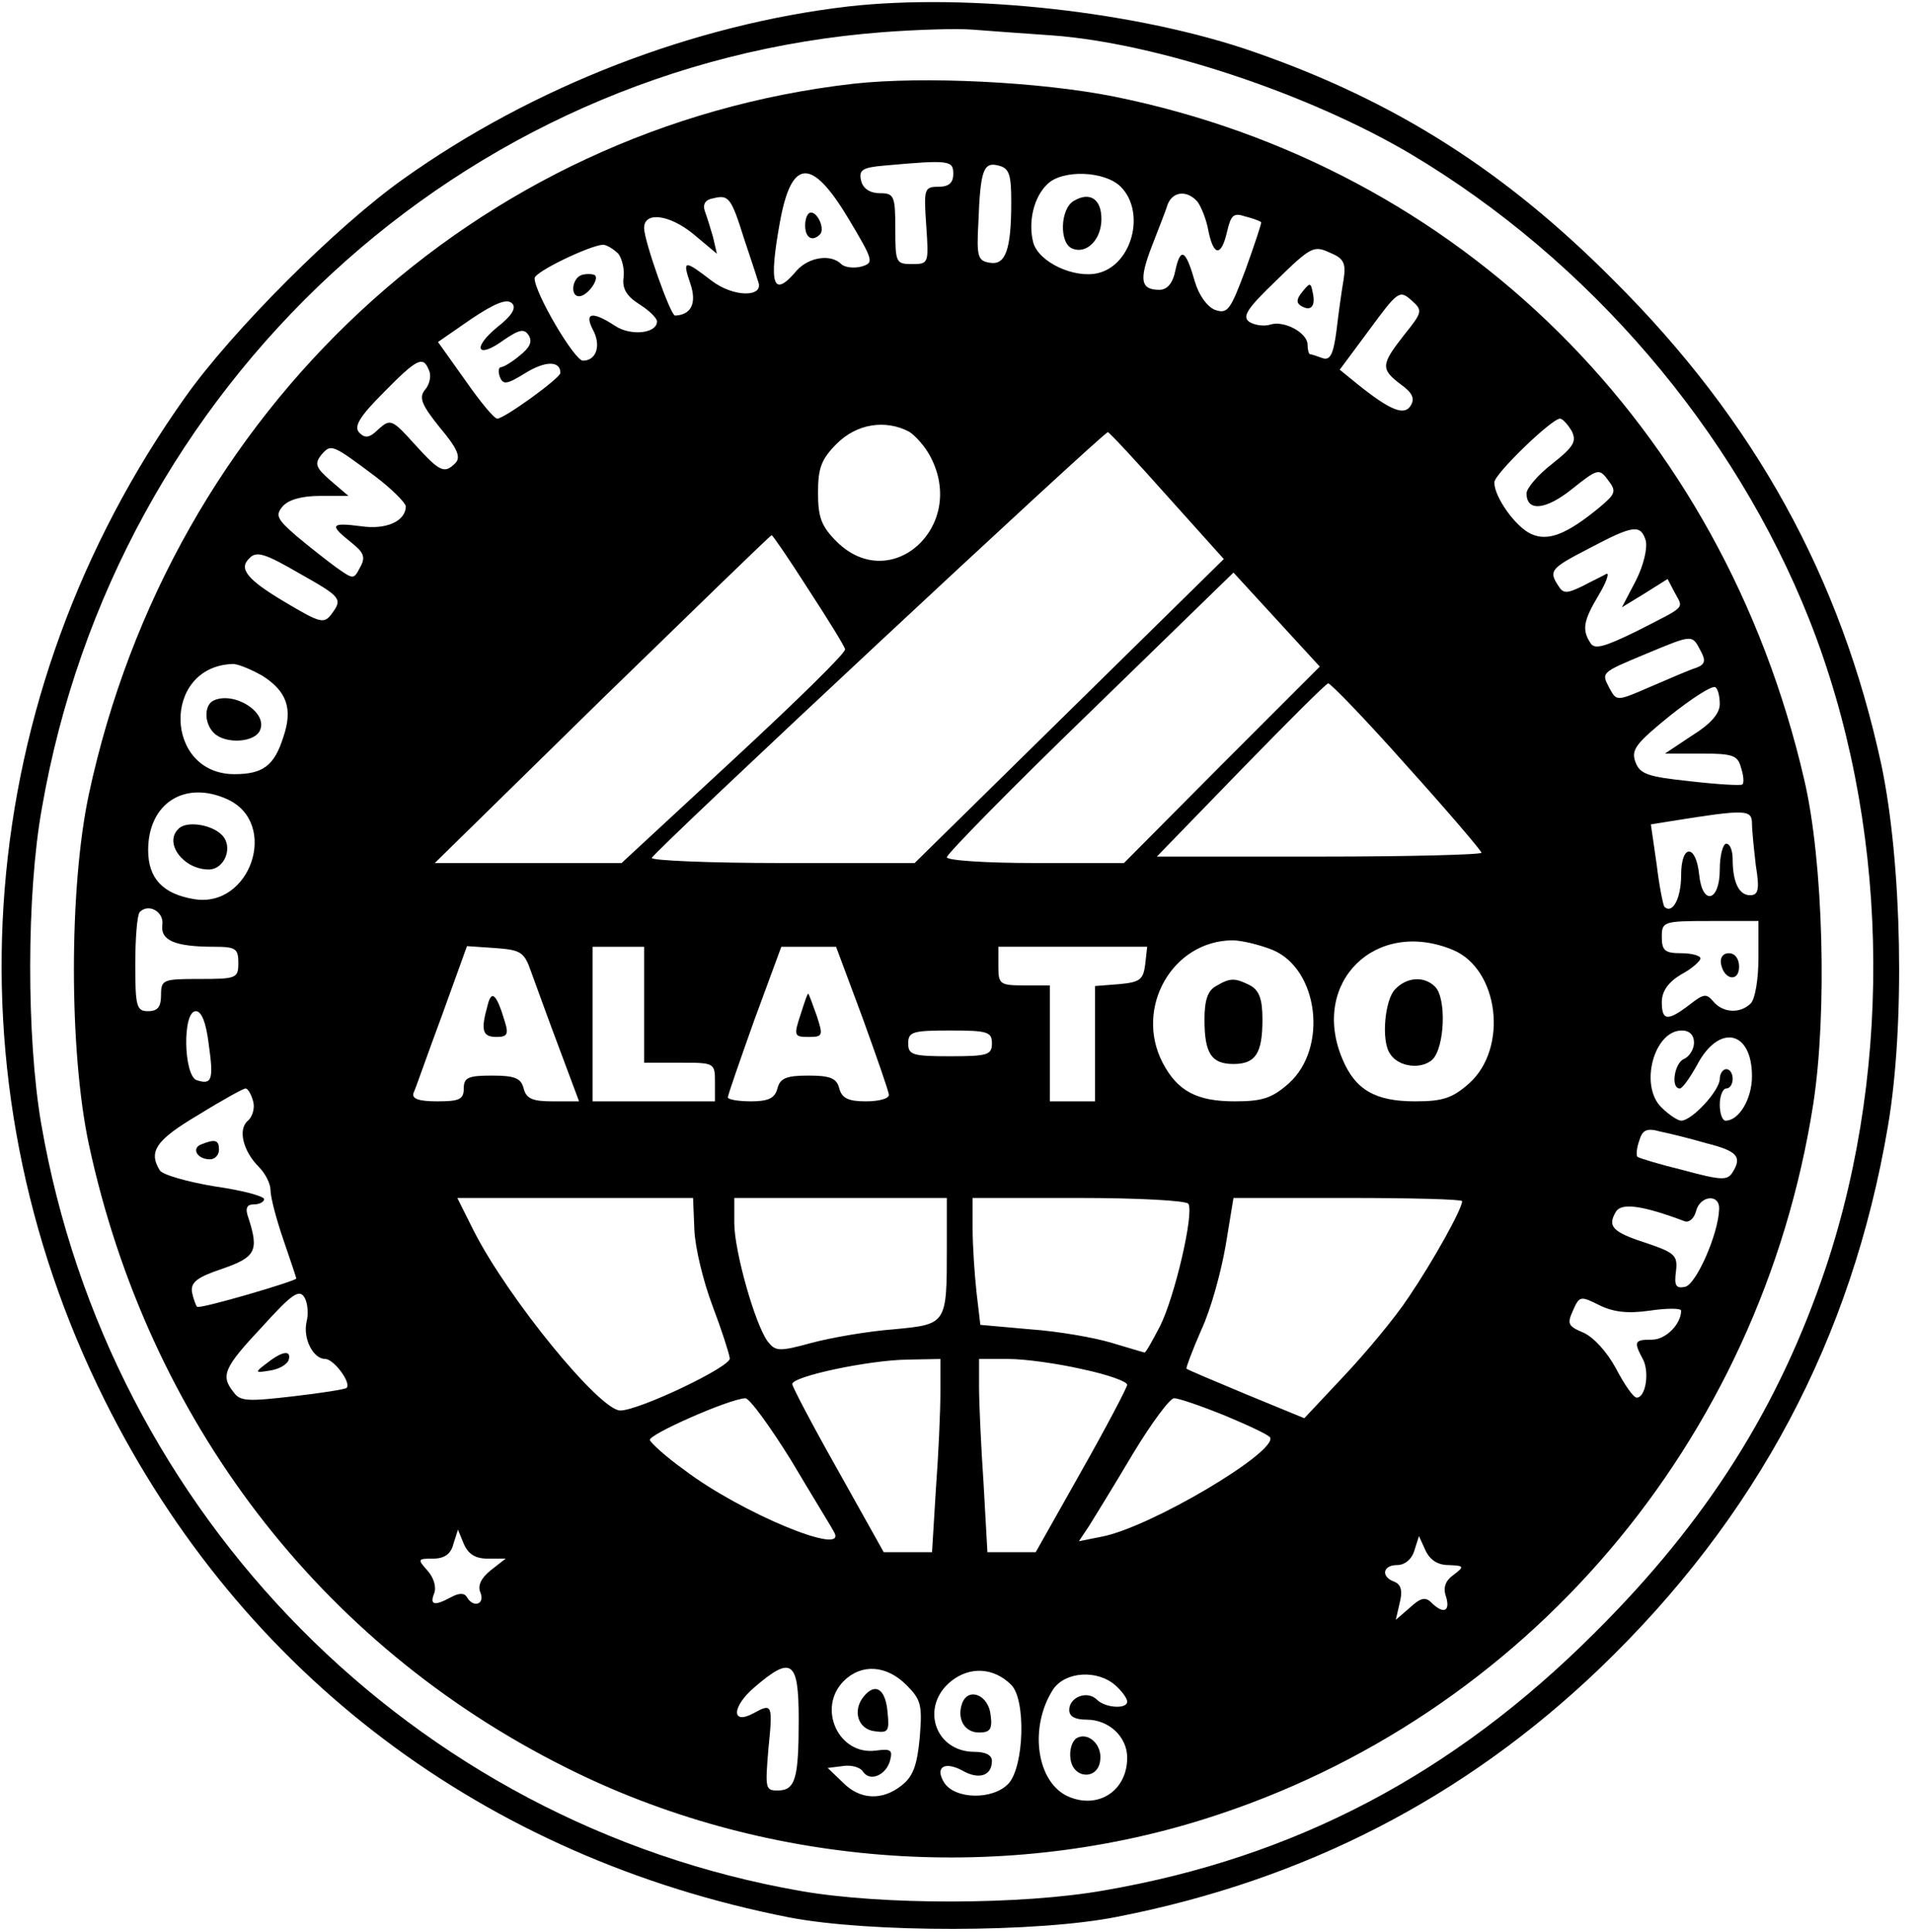 <?xml version="1.0" standalone="no"?>
<!DOCTYPE svg PUBLIC "-//W3C//DTD SVG 20010904//EN"
 "http://www.w3.org/TR/2001/REC-SVG-20010904/DTD/svg10.dtd">
<svg version="1.0" xmlns="http://www.w3.org/2000/svg"
 width="297pt" height="300pt" viewBox="0 0 297 300"
 preserveAspectRatio="xMidYMid meet">

<g transform="translate(0,300) scale(0.1,-0.1)"
fill="#000000" stroke="none">
<path d="M1317 2990 c-240 -28 -489 -124 -691 -268 -103 -73 -265 -235 -338
-338 -330 -464 -377 -1055 -125 -1559 212 -425 589 -709 1062 -802 124 -24
386 -24 510 1 291 57 539 185 748 385 244 234 392 512 448 842 27 158 22 408
-10 561 -63 292 -197 535 -416 753 -169 170 -339 278 -557 354 -180 63 -444
92 -631 71z m317 -45 c162 -12 397 -90 556 -184 277 -165 502 -428 619 -723
123 -311 132 -686 26 -1005 -73 -218 -185 -395 -359 -568 -220 -220 -466 -349
-761 -400 -129 -23 -347 -23 -472 -1 -602 105 -1074 583 -1179 1191 -23 134
-23 357 1 490 114 658 652 1155 1305 1205 52 4 115 6 140 4 25 -2 81 -6 124
-9z"/>
<path d="M1325 2870 c-586 -67 -1059 -507 -1187 -1103 -31 -145 -31 -399 0
-544 92 -427 358 -776 740 -967 304 -153 670 -182 993 -80 498 157 862 586
944 1109 22 141 16 378 -14 505 -127 548 -534 951 -1071 1060 -115 23 -296 32
-405 20z m155 -140 c0 -14 -7 -20 -23 -20 -22 0 -23 -3 -19 -60 4 -59 4 -60
-22 -60 -25 0 -26 2 -26 55 0 51 -2 55 -24 55 -15 0 -26 7 -29 19 -4 17 1 21
37 24 100 9 106 8 106 -13z m90 -44 c0 -74 -9 -98 -33 -94 -19 3 -21 9 -18 63
3 81 8 94 31 88 17 -4 20 -14 20 -57z m-253 -25 c40 -67 40 -69 20 -75 -12 -3
-26 -1 -31 4 -16 16 -50 11 -69 -10 -37 -44 -44 -23 -26 76 18 98 49 100 106
5z m423 49 c39 -39 18 -121 -35 -134 -37 -9 -93 17 -101 48 -8 32 1 70 22 90
23 23 89 21 114 -4z m-585 -80 c10 -30 20 -60 22 -67 10 -25 -38 -25 -72 1
-43 33 -46 33 -33 -5 10 -30 1 -48 -24 -49 -7 0 -48 116 -48 136 0 26 39 21
76 -9 l37 -31 -6 26 c-4 14 -10 33 -13 41 -3 10 1 17 13 19 24 6 28 2 48 -62z
m704 57 c6 -8 14 -28 17 -45 8 -40 20 -41 29 -2 6 26 10 30 28 24 12 -3 23 -7
25 -9 1 -1 -10 -34 -24 -73 -24 -64 -28 -70 -48 -63 -12 5 -25 23 -31 44 -14
49 -22 54 -30 18 -4 -21 -13 -31 -25 -31 -29 0 -32 15 -12 67 10 26 22 56 25
66 8 20 30 22 46 4z m-899 -81 c6 -8 10 -25 8 -38 -2 -16 5 -28 24 -40 16 -10
28 -22 28 -27 0 -19 -41 -23 -65 -7 -35 23 -48 21 -35 -5 14 -25 6 -49 -15
-49 -13 0 -75 105 -75 128 0 10 86 51 106 52 6 0 17 -7 24 -14z m1126 -40 c-3
-17 -8 -53 -11 -79 -5 -38 -10 -47 -22 -43 -8 3 -17 6 -19 6 -2 0 -4 7 -4 15
0 18 -36 38 -58 31 -9 -3 -24 -1 -32 4 -12 8 -5 20 42 65 53 52 58 54 82 43
22 -9 26 -16 22 -42z m94 -86 c-36 -46 -37 -53 -5 -77 18 -13 22 -22 15 -33
-10 -16 -32 -7 -83 34 l-27 22 46 62 c44 60 47 62 65 46 18 -16 18 -18 -11
-54z m-1408 12 c-40 -33 -31 -50 10 -20 25 17 32 18 39 7 6 -10 1 -19 -14 -31
-12 -10 -25 -18 -29 -18 -4 0 -5 -7 -2 -15 5 -13 11 -12 40 6 31 19 54 19 54
0 0 -8 -87 -71 -98 -71 -5 0 -27 27 -50 60 l-42 59 52 36 c36 24 55 32 63 24
7 -7 0 -19 -23 -37z m-106 -67 c4 -8 1 -22 -6 -30 -10 -12 -6 -23 23 -59 27
-32 33 -46 24 -55 -17 -17 -24 -14 -63 29 -35 39 -38 40 -56 24 -14 -14 -21
-15 -30 -6 -9 9 -1 24 37 62 53 54 62 58 71 35z m1774 -94 c8 -16 4 -24 -30
-51 -22 -17 -40 -38 -40 -46 0 -29 30 -26 71 7 40 32 42 32 56 13 13 -17 11
-21 -14 -42 -51 -42 -80 -53 -106 -41 -24 11 -57 57 -57 80 0 13 89 99 102 99
4 0 12 -9 18 -19z m-1029 -1 c10 -6 26 -24 34 -40 56 -108 -62 -214 -146 -131
-24 24 -29 38 -29 76 0 38 5 52 29 76 31 31 75 38 112 19z m401 -100 l88 -98
-240 -236 -240 -236 -206 0 c-113 0 -204 4 -202 8 4 11 701 661 708 661 3 -1
44 -45 92 -99z m-1229 30 c25 -19 46 -40 47 -46 0 -23 -30 -37 -70 -31 -47 6
-49 2 -15 -25 20 -16 23 -23 14 -39 -10 -19 -10 -19 -37 0 -15 11 -43 33 -62
49 -30 26 -33 32 -21 46 9 10 29 16 58 16 l44 0 -28 24 c-23 20 -25 26 -14 40
15 17 16 17 84 -34z m1972 -99 c3 -12 -3 -38 -15 -62 l-22 -42 36 22 35 22 11
-21 c14 -26 19 -20 -59 -60 -51 -25 -66 -29 -72 -18 -13 20 -11 34 13 74 12
20 17 35 12 33 -5 -3 -22 -11 -37 -19 -25 -12 -30 -12 -38 1 -15 23 -11 27 49
58 68 36 79 37 87 12z m-1300 -76 c30 -46 56 -88 57 -93 2 -5 -76 -81 -172
-170 l-175 -162 -145 0 -145 0 260 255 c143 139 261 254 263 254 1 1 27 -37
57 -84z m-789 24 c64 -36 66 -39 49 -62 -12 -16 -17 -15 -74 19 -57 34 -71 51
-54 67 11 12 24 8 79 -24z m1431 -296 l-152 -153 -137 0 c-77 0 -138 4 -138 9
0 5 100 107 223 226 l222 216 67 -73 67 -73 -152 -152z m743 177 c9 -16 7 -22
-7 -27 -10 -3 -42 -17 -70 -29 -53 -23 -53 -23 -64 -3 -13 25 -15 24 57 54 72
30 71 30 84 5z m-2233 -39 c38 -24 48 -51 33 -95 -14 -45 -32 -58 -76 -58
-109 0 -113 166 -4 171 8 1 29 -8 47 -18z m1777 -140 c64 -71 116 -132 116
-135 0 -3 -113 -6 -252 -6 l-252 0 130 134 c71 73 132 134 136 135 4 0 59 -57
122 -128z m486 96 c0 -15 -14 -31 -43 -49 l-42 -28 56 0 c50 0 57 -3 62 -22 4
-12 5 -24 2 -26 -2 -2 -38 0 -81 5 -66 7 -78 11 -85 30 -7 19 1 29 54 72 34
27 65 47 70 44 4 -2 7 -14 7 -26z m-2317 -148 c81 -37 36 -170 -52 -155 -48 8
-71 32 -71 76 0 73 57 109 123 79z m2367 -38 c0 -10 3 -39 6 -65 6 -37 4 -46
-9 -46 -17 0 -27 20 -27 56 0 13 -4 24 -10 24 -5 0 -10 -18 -10 -40 0 -50 -27
-57 -32 -8 -5 48 -28 48 -28 -1 0 -35 -13 -61 -26 -49 -2 3 -8 32 -12 66 l-9
62 31 5 c118 19 126 18 126 -4z m-2468 -157 c-3 -24 19 -34 81 -34 33 0 37 -3
37 -25 0 -24 -3 -25 -60 -25 -57 0 -60 -1 -60 -25 0 -18 -5 -25 -20 -25 -18 0
-20 7 -20 73 0 41 3 77 7 81 14 14 38 0 35 -20z m2478 -52 c0 -32 -5 -63 -12
-70 -16 -16 -43 -15 -58 3 -11 13 -15 12 -37 -5 -34 -26 -43 -25 -43 4 0 17
10 31 30 43 17 9 30 21 30 25 0 4 -13 8 -30 8 -25 0 -30 4 -30 25 0 24 2 25
75 25 l75 0 0 -58z m-754 13 c71 -30 86 -152 25 -207 -26 -23 -41 -28 -84 -28
-59 0 -89 16 -112 60 -44 85 15 189 108 190 15 0 43 -7 63 -15z m280 0 c71
-30 86 -152 25 -207 -26 -23 -41 -28 -84 -28 -62 0 -93 18 -113 66 -50 119 52
219 172 169z m-1431 -35 c7 -19 26 -72 43 -117 l31 -83 -41 0 c-31 0 -41 4
-45 20 -4 16 -14 20 -49 20 -37 0 -44 -3 -44 -20 0 -17 -7 -20 -41 -20 -29 0
-40 4 -37 13 3 6 22 61 44 120 l39 108 44 -3 c40 -3 45 -6 56 -38z m175 -50
l0 -90 55 0 c54 0 55 0 55 -30 l0 -30 -95 0 -95 0 0 120 0 120 40 0 40 0 0
-90z m339 -20 c22 -61 41 -115 41 -120 0 -6 -16 -10 -36 -10 -27 0 -37 5 -41
20 -4 16 -14 20 -48 20 -34 0 -44 -4 -48 -20 -4 -15 -14 -20 -41 -20 -20 0
-36 3 -36 6 0 4 19 58 41 120 l42 114 42 0 43 0 41 -110z m439 83 c-3 -24 -8
-28 -40 -31 l-38 -3 0 -90 0 -89 -35 0 -35 0 0 90 0 90 -40 0 c-38 0 -40 2
-40 30 l0 30 116 0 115 0 -3 -27z m-1454 -124 c8 -56 5 -64 -19 -56 -20 8 -22
107 -1 107 9 0 16 -18 20 -51z m1216 1 c0 -18 -7 -20 -65 -20 -58 0 -65 2 -65
20 0 18 7 20 65 20 58 0 65 -2 65 -20z m1090 1 c0 -10 -7 -21 -15 -25 -15 -5
-22 -46 -7 -46 4 0 16 17 27 37 34 64 85 53 85 -18 0 -35 -20 -69 -41 -69 -5
0 -9 11 -9 25 0 14 5 25 10 25 6 0 10 7 10 15 0 8 -4 15 -10 15 -5 0 -10 -7
-10 -15 0 -18 -43 -65 -60 -65 -5 0 -19 9 -31 21 -34 34 -11 119 32 119 12 0
19 -7 19 -19z m-2237 -91 c3 -10 -1 -24 -8 -30 -16 -13 -8 -47 17 -72 10 -10
18 -26 18 -36 0 -11 9 -45 20 -77 11 -32 20 -59 20 -60 0 -4 -150 -48 -154
-44 -2 2 -6 13 -8 23 -2 15 8 23 47 36 52 18 57 28 41 78 -6 16 -3 22 8 22 9
0 16 4 16 8 0 5 -35 14 -77 20 -42 7 -81 18 -85 25 -18 29 -6 47 60 86 37 23
70 41 73 41 4 0 9 -9 12 -20z m2256 -65 c48 -12 56 -21 41 -45 -8 -13 -17 -13
-76 3 -37 9 -70 19 -72 21 -2 3 -1 14 3 25 5 17 12 20 33 14 15 -3 47 -11 71
-18z m-1571 -134 c1 -28 14 -81 28 -118 14 -37 26 -74 27 -82 2 -13 -141 -81
-170 -81 -32 0 -174 174 -227 278 l-26 52 183 0 183 0 2 -49z m392 -28 c0
-120 0 -119 -83 -127 -40 -3 -97 -13 -127 -21 -51 -14 -56 -13 -68 2 -20 27
-52 141 -52 184 l0 39 165 0 165 0 0 -77z m375 68 c9 -15 -21 -144 -44 -190
-12 -23 -22 -41 -24 -41 -1 0 -24 7 -51 15 -26 8 -83 18 -126 21 l-78 7 -6 51
c-3 28 -6 72 -6 99 l0 47 164 0 c93 0 167 -4 171 -9z m425 4 c0 -12 -45 -93
-83 -149 -21 -32 -67 -87 -101 -123 l-61 -65 -90 37 c-50 21 -91 38 -93 40 -1
1 9 28 23 60 15 32 31 91 38 132 l12 73 177 0 c98 0 178 -2 178 -5z m399 -12
c-1 -39 -36 -118 -53 -121 -14 -3 -17 2 -14 24 3 25 -2 29 -46 44 -53 17 -61
26 -47 49 9 14 42 9 106 -15 7 -3 15 4 18 15 6 25 37 28 36 4z m-2193 -175
c-6 -26 10 -58 29 -58 13 0 41 -37 33 -45 -2 -2 -39 -8 -83 -13 -69 -8 -82 -8
-92 6 -21 26 -16 38 44 102 47 52 58 59 66 45 5 -9 6 -26 3 -37z m2085 17 c27
4 49 4 49 0 0 -21 -24 -45 -45 -45 -28 0 -29 -3 -14 -31 10 -20 4 -59 -10 -59
-5 0 -19 20 -32 45 -14 26 -35 49 -51 56 -24 10 -25 14 -16 34 10 23 12 23 40
9 22 -11 44 -14 79 -9z m-1101 -127 c0 -29 -3 -97 -7 -150 l-6 -98 -37 0 -38
0 -71 127 c-39 69 -71 130 -71 134 0 12 118 37 178 38 l52 1 0 -52z m221 36
c38 -8 69 -19 69 -24 0 -4 -32 -65 -71 -134 l-71 -126 -37 0 -38 0 -6 107 c-4
58 -7 126 -7 150 l0 43 46 0 c25 0 76 -7 115 -16z m-453 -141 c32 -54 63 -104
67 -112 22 -39 -145 30 -233 97 -28 20 -51 41 -53 46 -4 8 123 64 148 65 6 1
38 -43 71 -96z m674 69 c36 -15 68 -30 70 -34 10 -23 -187 -140 -262 -154
l-35 -7 16 24 c8 13 39 63 68 112 29 48 58 87 64 86 7 0 42 -12 79 -27z
m-1145 -222 l28 0 -23 -18 c-15 -12 -21 -24 -16 -35 7 -18 -11 -24 -21 -7 -4
7 -12 7 -25 0 -26 -14 -33 -12 -26 6 4 10 -1 25 -10 35 -16 18 -16 19 8 19 18
0 28 7 32 23 l7 22 9 -22 c7 -16 18 -23 37 -23z m1492 -10 c24 -1 25 -2 8 -15
-13 -9 -17 -20 -12 -34 7 -23 -4 -28 -23 -9 -9 9 -17 7 -33 -8 l-22 -19 6 26
c5 19 2 29 -8 33 -22 8 -18 26 4 26 12 0 23 9 27 23 l7 22 10 -22 c7 -15 19
-23 36 -23z m-1009 -239 c0 -93 -5 -111 -33 -111 -19 0 -19 4 -14 65 7 69 6
71 -23 55 -35 -19 -34 10 1 40 58 50 69 42 69 -49z m167 53 c23 -23 25 -31 21
-81 -4 -43 -10 -61 -28 -75 -30 -24 -65 -23 -92 5 l-23 22 24 3 c13 2 27 -2
31 -9 11 -16 36 -5 42 18 4 16 1 18 -22 15 -58 -8 -92 66 -50 108 27 27 66 25
97 -6z m163 0 c23 -23 20 -126 -4 -153 -24 -26 -83 -25 -100 1 -15 24 0 34 28
19 26 -15 46 -8 46 15 0 9 -10 14 -27 14 -62 0 -85 71 -36 110 29 23 66 21 93
-6z m162 -1 c10 -9 18 -20 18 -25 0 -12 -34 -10 -47 3 -15 15 -43 4 -43 -16 0
-10 9 -15 27 -15 35 0 63 -27 63 -59 0 -51 -44 -80 -90 -61 -51 21 -63 108
-25 167 19 28 69 31 97 6z"/>
<path d="M1250 2650 c0 -19 11 -26 23 -14 8 8 -3 34 -14 34 -5 0 -9 -9 -9 -20z"/>
<path d="M1667 2688 c-21 -12 -23 -66 -2 -74 22 -9 45 14 45 46 0 31 -18 43
-43 28z"/>
<path d="M903 2573 c-15 -5 -18 -33 -4 -33 13 0 33 28 24 33 -4 2 -14 2 -20 0z"/>
<path d="M2022 2547 c-9 -11 -10 -17 -2 -22 15 -9 23 -1 18 21 -3 15 -4 16
-16 1z"/>
<path d="M333 1913 c-16 -6 -17 -35 -1 -51 18 -18 65 -15 72 5 11 27 -39 59
-71 46z"/>
<path d="M277 1713 c-23 -22 8 -63 47 -63 25 0 39 36 20 54 -16 16 -55 22 -67
9z"/>
<path d="M2672 1503 c5 -25 28 -28 28 -4 0 12 -6 21 -16 21 -9 0 -14 -7 -12
-17z"/>
<path d="M1888 1469 c-13 -7 -18 -22 -18 -52 0 -53 11 -69 45 -69 34 0 45 16
45 69 0 32 -5 45 -19 53 -24 12 -31 12 -53 -1z"/>
<path d="M2166 1464 c-16 -16 -22 -80 -8 -100 13 -21 49 -25 66 -9 19 19 22
95 4 113 -17 17 -44 15 -62 -4z"/>
<path d="M757 1439 c-11 -39 -8 -49 14 -49 16 0 19 4 13 23 -13 44 -21 51 -27
26z"/>
<path d="M1243 1425 c-11 -33 -10 -35 12 -35 23 0 23 2 13 33 -6 17 -12 33
-13 34 -1 2 -6 -13 -12 -32z"/>
<path d="M312 1223 c-15 -6 -6 -23 14 -23 8 0 14 7 14 15 0 15 -6 17 -28 8z"/>
<path d="M415 884 c-20 -15 -20 -16 4 -12 14 2 26 9 29 16 5 16 -9 15 -33 -4z"/>
<path d="M1341 366 c-18 -22 -9 -51 17 -54 21 -3 23 0 20 29 -3 37 -19 47 -37
25z"/>
<path d="M1494 356 c-9 -24 3 -46 26 -46 17 0 21 5 18 27 -3 31 -34 44 -44 19z"/>
<path d="M1671 301 c-7 -5 -11 -19 -9 -32 4 -31 42 -33 46 -3 4 25 -19 46 -37
35z"/>
</g>
</svg>
